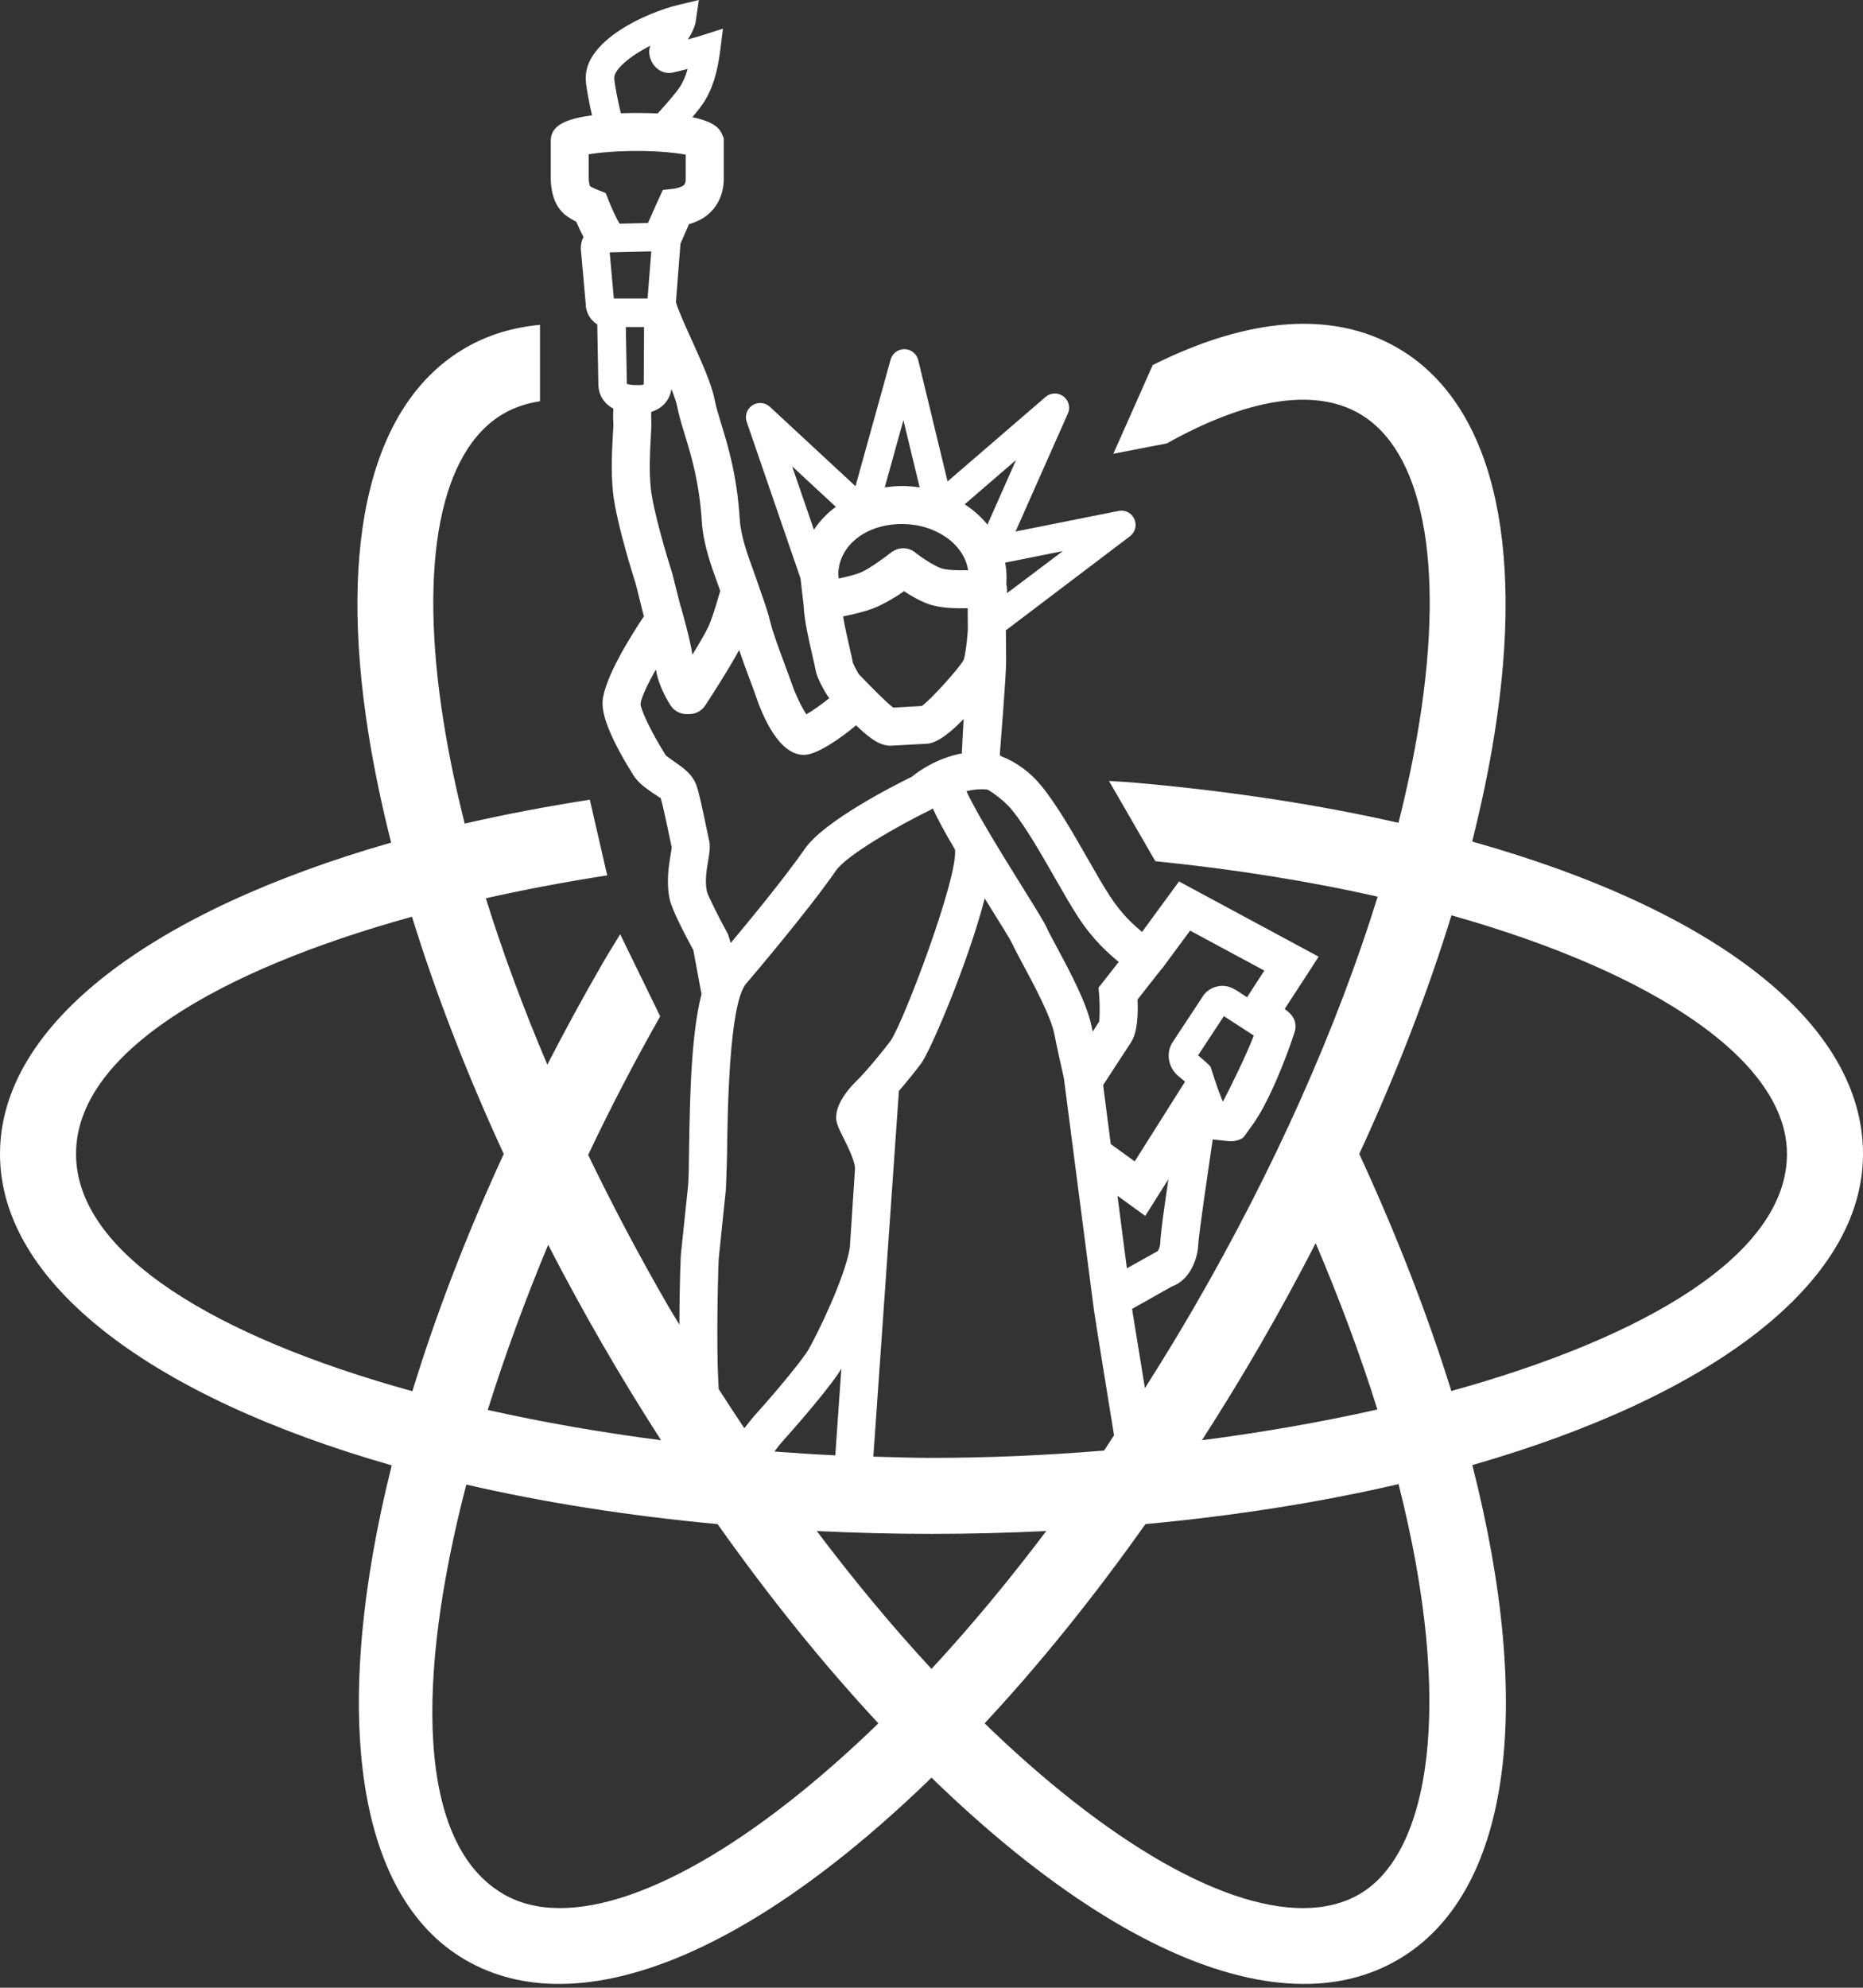
<svg width="300px" height="320px" viewBox="0 0 300 320" version="1.1" xmlns="http://www.w3.org/2000/svg" xmlns:xlink="http://www.w3.org/1999/xlink">
    <rect x="0" y="0" width="300" height="320" fill="#333333" stroke="none"/>
    <g id="Page-1" stroke="none" stroke-width="1" fill="none" fill-rule="evenodd">
        <g id="Desktop_useReact" transform="translate(-570, -148)" fill="#FFFFFF">
            <g id="hero">
                <g id="hero-text" transform="translate(380, 148)">
                    <path d="M423.709,223.932 C419.959,211.864 415.013,199.058 408.885,185.765 C414.909,172.7 419.911,159.774 423.73,147.353 C456.482,156.586 477.755,170.843 477.755,185.765 C477.755,201.877 455.081,215.256 423.709,223.932 L423.709,223.932 Z M408.877,304.953 C398.632,310.871 381.18,304.87 360.985,288.505 C356.847,285.154 352.697,281.452 348.553,277.436 C357.418,267.916 366.132,257.116 374.449,245.358 C389.012,244.009 402.696,241.827 415.211,238.923 C424.239,274.54 420.258,298.391 408.877,304.953 L408.877,304.953 Z M321.525,246.476 C327.573,246.768 333.729,246.934 339.999,246.934 C346.274,246.934 352.427,246.768 358.48,246.476 C352.451,254.466 346.262,261.913 340.001,268.667 C333.738,261.913 327.552,254.466 321.525,246.476 L321.525,246.476 Z M319.018,288.505 C298.823,304.867 281.359,310.862 271.12,304.953 C257.138,296.889 256.895,270.527 265.088,238.997 C277.52,241.859 291.103,244.021 305.551,245.358 C313.871,257.116 322.582,267.916 331.447,277.436 C327.306,281.452 323.153,285.151 319.018,288.505 L319.018,288.505 Z M256.407,223.965 C224.975,215.291 202.245,201.897 202.245,185.765 C202.245,169.642 224.948,156.255 256.344,147.581 C260.154,159.93 265.129,172.783 271.117,185.774 C265.053,198.94 260.133,211.775 256.407,223.965 L256.407,223.965 Z M278.272,200.398 C281.024,205.724 283.913,211.047 286.98,216.35 C290.04,221.652 293.211,226.816 296.452,231.858 C286.829,230.613 277.44,228.974 268.542,226.984 C271.265,218.29 274.539,209.344 278.272,200.398 L278.272,200.398 Z M306.888,191.514 C306.888,191.514 307.042,188.001 307.081,185.473 C307.167,178.943 307.395,161.59 310.15,158.357 C311.163,157.171 320.176,146.572 324.622,140.146 C326.335,137.677 334.585,132.933 339.895,130.355 L340.206,130.139 C340.946,131.792 342.127,133.96 343.787,136.775 C344.276,141.359 335.526,164.467 333.416,167.56 C332.51,168.791 329.485,172.517 327.883,174.06 C326.966,174.948 324.036,178.047 324.764,180.756 C324.959,181.471 325.335,182.211 325.847,183.237 C326.48,184.497 327.801,187.123 327.673,188.285 L327.673,188.291 L326.847,200.871 C326.057,205.718 321.523,215.001 320.108,217.394 C319.341,218.695 315.511,223.45 311.722,227.647 C311.124,228.306 310.497,229.099 309.866,229.933 C308.478,227.845 307.093,225.757 305.731,223.619 C305.699,222.817 305.669,222.164 305.645,221.776 C305.4,217.24 305.536,207.25 305.734,202.637 L306.888,191.514 Z M302.167,126.483 C301.531,124.632 299.944,123.547 298.547,122.583 C298.068,122.252 297.346,121.755 297.183,121.557 C294.705,117.594 293.187,114.234 293.148,113.332 C293.205,112.404 294.229,110.239 295.623,107.77 C296.025,110.452 297.645,113.046 297.997,113.584 C298.562,114.444 299.524,114.962 300.557,114.962 L300.575,114.962 L301.019,114.959 C302.043,114.953 302.999,114.435 303.559,113.578 C303.982,112.93 307.35,107.77 309.023,104.641 C309.561,106.229 310.192,107.941 310.763,109.461 C311.136,110.455 311.447,111.289 311.616,111.786 C312.844,115.456 315.475,121.524 319.433,121.524 C319.522,121.524 319.61,121.521 319.696,121.515 C321.715,121.376 325.453,118.806 327.845,116.766 C330.479,119.265 331.796,119.995 333.368,120.051 L339.116,119.738 L339.128,119.738 C340.83,119.738 343.109,117.89 345.178,115.751 C345.11,116.494 344.977,119.735 344.888,121.045 C344.885,121.122 344.915,121.199 344.912,121.276 C340.789,122.077 337.885,124.177 336.852,125.034 C333.809,126.528 322.683,132.197 319.59,136.662 C316.718,140.815 311.444,147.294 307.664,151.813 L307.253,150.446 C305.779,147.749 304.05,144.313 303.834,143.526 C303.482,141.858 303.786,140.022 304.035,138.546 C304.26,137.186 304.438,136.115 304.142,135.086 C304.085,134.867 303.961,134.249 303.792,133.436 C303.177,130.47 302.588,127.705 302.167,126.483 L302.167,126.483 Z M293.663,61.87 C293.622,61.905 293.4,61.994 292.994,61.994 L292.471,61.994 C291.461,61.994 290.97,61.799 290.943,61.799 L290.777,52.643 L291.147,52.643 C291.387,52.649 292.003,52.652 292.737,52.652 C293.045,52.652 293.382,52.649 293.711,52.649 L293.663,61.87 Z M288.179,40.63 L294.877,40.468 L294.279,48.059 C293.045,48.065 291.66,48.065 291.219,48.053 L288.845,48.053 L288.179,40.63 Z M287.53,31.072 L286.284,30.581 C286.278,30.578 285.524,30.28 285.023,29.996 C285.023,29.993 284.801,29.611 284.801,28.428 L284.801,24.847 C286.261,24.587 288.895,24.306 292.613,24.306 C296.316,24.306 298.959,24.619 300.424,24.9 L300.424,28.763 C300.424,29.588 300.143,29.798 300.007,29.898 C299.722,30.102 298.95,30.33 298.456,30.392 L296.736,30.584 L296.014,32.155 C296.014,32.155 295.268,33.781 294.347,35.896 L289.783,36.011 C289.315,35.292 288.537,33.63 288.028,32.323 L287.53,31.072 Z M294.732,7.349 C294.688,7.464 294.646,7.58 294.622,7.698 C294.329,8.875 294.889,10.108 295.57,10.809 C296.313,11.572 297.354,11.897 298.355,11.678 C299.006,11.533 299.85,11.326 300.732,11.102 C300.418,12.196 300.03,13.113 299.566,13.861 C298.903,14.917 297.198,16.857 295.904,18.264 C294.901,18.217 293.826,18.19 292.613,18.19 C291.663,18.19 290.798,18.208 289.969,18.232 C289.508,16.241 289.004,13.864 288.916,12.628 C288.815,11.223 291.393,9.046 294.732,7.349 L294.732,7.349 Z M299.048,65.436 C299.332,66.915 299.796,68.432 300.291,70.035 C301.324,73.418 302.617,77.623 303.014,83.993 C303.242,87.607 304.595,91.306 305.488,93.752 C305.678,94.261 305.844,94.719 305.971,95.101 L305.983,95.133 C305.879,95.47 305.781,95.787 305.663,96.192 C305.21,97.736 304.645,99.664 304.017,100.998 C303.55,101.982 302.552,103.677 301.501,105.392 C301.102,102.846 299.965,98.824 299.577,97.481 L299.56,97.487 L298.266,92.342 C297.428,89.745 295.173,82.21 294.8,78.593 C294.501,75.695 294.673,72.643 294.797,70.413 C294.877,69.068 294.927,68.177 294.871,67.503 C294.836,67.098 294.856,66.743 294.871,66.409 C294.871,66.379 294.871,66.338 294.874,66.303 C296.662,65.761 297.855,64.431 298.118,62.624 C298.55,63.724 298.911,64.741 299.048,65.436 L299.048,65.436 Z M321.07,85.291 L317.556,75.068 L324.595,81.592 C323.18,82.633 321.993,83.872 321.07,85.291 L321.07,85.291 Z M335.227,84.36 C340.73,84.36 345.276,87.636 345.892,91.797 C344.424,91.824 342.586,91.812 341.632,91.505 C340.416,91.102 338.536,89.843 337.509,89.056 C337.308,88.87 337.077,88.71 336.822,88.58 C335.778,88.056 334.517,88.178 333.581,88.884 C333.558,88.905 333.528,88.926 333.501,88.947 C332.682,89.591 330.154,91.445 328.816,92.066 C327.996,92.448 326.498,92.832 325.071,93.134 L324.989,92.41 C325.086,87.811 329.455,84.36 335.227,84.36 L335.227,84.36 Z M335.476,67.636 L338.095,78.469 C337.163,78.33 336.207,78.241 335.227,78.241 C334.277,78.241 333.368,78.345 332.471,78.469 L335.476,67.636 Z M353.617,74.054 L349.009,84.451 C347.993,83.203 346.753,82.106 345.344,81.187 L353.617,74.054 Z M361.147,88.722 L352.167,95.485 C352.164,95.092 352.161,94.843 352.161,94.829 C352.155,94.58 352.12,94.338 352.057,94.107 L352.084,92.815 C352.084,92.052 351.992,91.309 351.865,90.579 L361.147,88.722 Z M338.442,113.655 L333.836,113.915 C332.634,113.016 330.018,110.307 329.097,109.355 L328.268,108.509 C328.031,108.128 327.546,107.193 327.368,106.779 C327.22,106.054 327.016,105.155 326.791,104.18 C326.436,102.627 326.022,100.826 325.761,99.235 C327.502,98.889 329.846,98.333 331.4,97.611 C331.56,97.54 333.682,96.544 335.567,95.172 C336.751,95.955 338.291,96.843 339.726,97.316 C341.535,97.907 343.861,97.954 345.827,97.916 L345.839,99.294 L345.836,99.374 L345.839,99.374 L345.853,101.432 C345.67,103.907 345.38,105.765 345.155,106.288 C344.406,107.586 340.075,112.478 338.442,113.655 L338.442,113.655 Z M352.96,130.39 C355.195,133.149 357.643,137.437 359.804,141.217 C361.183,143.633 362.485,145.91 363.681,147.732 C366.129,151.449 368.568,153.546 370.152,154.856 L366.893,159.002 L366.993,160.203 C367.138,161.938 367.079,164.121 366.987,164.485 L365.945,166.082 C365.895,165.83 365.845,165.576 365.806,165.363 C365.102,161.643 362.192,156.222 360.07,152.271 C359.395,151.017 358.845,149.997 358.578,149.397 C358.176,148.498 357.018,146.623 354.647,142.817 C352.069,138.679 347.025,130.576 345.637,127.368 C346.318,127.211 347.04,127.087 347.828,127.063 C347.828,127.063 348.721,127.063 348.961,127.102 C349.201,127.137 351.575,128.69 352.96,130.39 L352.96,130.39 Z M372.114,167.826 C373.156,166.238 373.298,163.382 373.177,160.912 L376.971,156.083 C377.01,156.045 377.075,155.991 377.102,155.965 L377.72,155.128 L377.791,155.036 L377.788,155.033 L381.642,149.817 L393.594,156.252 L390.815,160.54 C390.208,160.146 389.687,159.806 389.424,159.635 L388.749,159.235 C387.879,158.721 386.858,158.579 385.884,158.836 C384.901,159.091 384.081,159.712 383.637,160.481 L378.857,167.729 C377.794,169.346 378.001,171.508 379.517,173.031 C379.52,173.034 380.257,173.643 380.781,174.096 L380.804,174.167 L372.724,186.969 L368.867,184.18 L367.636,174.687 L372.114,167.826 Z M386.926,177.358 C386.772,177.059 386.671,176.701 386.52,176.34 C386.02,175.163 384.922,171.695 384.922,171.695 L384.454,171.233 C384.197,170.976 383.38,170.281 382.924,169.899 L387.082,163.586 C387.965,164.159 390.895,166.058 391.901,166.709 C390.732,169.796 388.086,175.155 386.926,177.358 L386.926,177.358 Z M376.829,200.212 C376.811,200.62 376.61,201.146 376.453,201.392 L371.463,204.18 L369.947,192.508 L374.423,195.743 L378.149,189.838 C377.48,194.371 376.903,198.426 376.829,200.212 L376.829,200.212 Z M333.031,200.25 L334.753,175.622 C336.293,173.839 337.784,171.952 338.344,171.189 C339.848,169.154 345.88,155.021 348.574,144.638 C348.872,145.117 349.136,145.546 349.45,146.049 C350.977,148.501 352.712,151.283 352.981,151.884 C353.289,152.564 353.91,153.732 354.674,155.16 C356.391,158.357 359.262,163.704 359.789,166.496 C360.159,168.462 361.029,172.295 361.31,173.525 L366.138,210.746 C366.173,211.281 369.397,231.059 369.397,231.059 C368.858,231.87 368.334,232.718 367.787,233.517 C358.528,234.286 349.189,234.7 339.999,234.7 C336.896,234.7 333.762,234.587 330.636,234.496 L332.954,201.365 C332.978,200.951 333.031,200.25 333.031,200.25 L333.031,200.25 Z M324.506,234.295 C321.235,234.138 317.965,233.925 314.697,233.677 C315.239,232.958 315.768,232.292 316.266,231.742 C319.702,227.942 324.166,222.56 325.379,220.502 C325.409,220.451 325.453,220.372 325.486,220.312 L324.506,234.295 Z M393.023,216.35 C396.137,210.959 399.076,205.547 401.864,200.135 C405.881,209.566 409.173,218.509 411.801,226.91 C402.803,228.933 393.295,230.595 383.551,231.858 C386.789,226.816 389.963,221.652 393.023,216.35 L393.023,216.35 Z M391.531,181.312 C395.006,176.704 398.496,166.295 398.573,165.783 C398.807,164.216 398.025,163.237 396.874,162.432 L402.344,154.013 L379.857,141.903 L373.908,150.024 C372.493,148.849 370.681,147.229 368.799,144.372 C367.707,142.713 366.449,140.513 365.123,138.188 C362.846,134.202 360.262,129.683 357.711,126.534 C355.947,124.366 353.715,122.713 351.255,121.755 C351.131,121.71 350.989,121.601 351.001,121.453 C351.095,119.995 352.037,108.707 352.016,106.427 L351.98,101.551 C351.995,101.275 351.886,101.542 351.886,101.542 L371.957,86.332 C372.813,85.688 373.106,84.537 372.67,83.561 C372.229,82.585 371.182,82.035 370.122,82.251 L353.534,85.566 L361.961,66.569 C362.396,65.59 362.092,64.436 361.227,63.798 C360.369,63.159 359.176,63.203 358.362,63.907 L342.588,77.505 L337.861,57.966 C337.613,56.946 336.713,56.227 335.668,56.209 L335.627,56.209 C334.6,56.209 333.691,56.895 333.416,57.892 L327.762,78.274 L313.975,65.489 C313.202,64.774 312.039,64.676 311.16,65.247 C310.278,65.82 309.899,66.918 310.242,67.917 L318.909,93.125 L319.418,97.537 C319.501,99.782 320.205,102.846 320.824,105.549 C321.055,106.539 321.262,107.438 321.395,108.142 C321.564,109.027 322.748,111.392 323.544,112.395 C322.357,113.365 320.874,114.406 319.85,115.003 C319.084,113.868 318.03,111.67 317.423,109.852 C317.242,109.31 316.902,108.403 316.497,107.317 C315.665,105.093 314.404,101.728 314.025,100.063 C313.702,98.658 313.066,96.843 312.447,95.095 L311.775,93.152 C311.636,92.729 311.45,92.223 311.24,91.652 C310.464,89.535 309.295,86.341 309.123,83.609 C308.682,76.52 307.214,71.735 306.143,68.243 C305.681,66.737 305.281,65.436 305.062,64.283 C304.586,61.813 302.961,58.226 301.395,54.754 C300.457,52.687 299.089,49.656 298.843,48.63 L299.58,39.214 C300.098,38.019 300.59,36.904 300.951,36.094 C301.794,35.845 302.789,35.449 303.644,34.816 C305.515,33.435 306.548,31.285 306.548,28.763 L306.548,22.268 L306.308,21.698 C306.015,21 305.441,19.678 301.493,18.87 C302.274,17.945 303.008,17.01 303.461,16.286 C304.716,14.278 305.536,11.625 305.971,8.177 L306.418,4.616 L302.996,5.705 C302.392,5.897 301.602,6.125 300.776,6.346 C301.442,5.27 301.919,4.291 302.052,3.342 L302.534,0 L299.246,0.787 C294.178,1.993 283.869,6.565 284.334,12.962 C284.437,14.378 284.899,16.638 285.334,18.569 C279.325,19.332 278.68,21.151 278.68,22.884 L278.68,28.428 C278.68,31.498 279.601,33.675 281.424,34.893 C281.901,35.218 282.38,35.485 282.8,35.703 C283.096,36.404 283.508,37.294 283.955,38.146 C283.691,38.687 283.517,39.294 283.523,40.012 L284.322,48.943 C284.322,50.224 285.029,51.552 286.178,52.214 L286.352,61.846 C286.358,63.33 287.057,64.871 288.762,65.776 C288.759,65.906 288.756,66.039 288.75,66.175 C288.729,66.731 288.711,67.329 288.768,68.003 C288.794,68.402 288.738,69.13 288.685,70.067 C288.558,72.365 288.356,75.837 288.708,79.22 C289.224,84.218 292.308,93.811 292.382,94.021 L293.681,99.226 C291.506,102.488 287.264,109.272 287.036,112.957 C286.891,115.323 288.56,119.309 291.994,124.801 C292.767,126.031 293.995,126.88 295.075,127.625 C295.57,127.962 296.31,128.471 296.381,128.474 C296.709,129.423 297.443,132.975 297.798,134.681 C297.955,135.429 298.089,136.044 298.168,136.408 C298.148,136.71 298.074,137.094 297.997,137.541 C297.701,139.315 297.251,141.992 297.846,144.786 C298.186,146.41 300.276,150.429 301.646,152.951 L302.964,160.043 C301.38,166.203 301.087,175.521 300.957,185.393 C300.924,187.756 300.903,189.634 300.806,190.858 L299.678,201.614 L299.616,202.374 C299.503,205.014 299.418,209.199 299.4,213.245 C298.802,212.23 298.174,211.254 297.585,210.231 C292.915,202.146 288.611,194.016 284.713,185.928 C288.3,178.334 292.204,170.867 296.31,163.615 L289.866,150.39 C288.904,151.987 287.912,153.56 286.98,155.178 C283.842,160.605 280.909,166.014 278.136,171.393 C274.267,162.284 270.943,153.312 268.237,144.612 C274.53,143.195 281.081,141.968 287.779,140.924 L284.979,128.74 C277.993,129.834 271.245,131.106 264.834,132.59 C263.416,126.977 262.276,121.509 261.435,116.236 C257.348,90.579 260.879,72.48 271.12,66.572 C272.867,65.563 274.826,64.924 276.955,64.596 L276.955,52.294 C272.636,52.693 268.622,53.885 264.999,55.976 C249.901,64.685 244.342,86.77 249.344,118.159 C250.244,123.807 251.469,129.651 252.985,135.648 C214.642,146.623 190,164.798 190,185.765 C190,206.744 214.68,224.932 253.08,235.903 C243.389,274.614 246.813,305.06 264.999,315.552 C269.451,318.119 274.495,319.388 280.03,319.388 C293.264,319.388 309.307,312.125 326.732,298.007 C331.151,294.425 335.585,290.465 340.001,286.177 C344.418,290.465 348.849,294.425 353.268,298.007 C370.696,312.125 386.733,319.388 399.97,319.388 C405.505,319.388 410.549,318.119 415.001,315.552 C433.261,305.018 437.118,275.182 427.089,235.856 C465.391,224.879 490,206.715 490,185.765 C490,164.674 466.116,146.445 427.063,135.474 C428.56,129.535 429.768,123.748 430.659,118.159 C435.658,86.77 430.096,64.685 415.001,55.979 C404.546,49.946 390.99,51.093 375.625,58.764 L369.281,73.051 L377.889,71.383 C390.652,64.247 401.545,62.343 408.877,66.572 C419.121,72.48 422.652,90.579 418.567,116.236 C417.73,121.471 416.605,126.895 415.199,132.46 C402.22,129.518 387.87,127.309 372.398,125.972 C371.143,125.862 369.847,125.821 368.58,125.726 L376.042,138.641 C388.779,139.93 400.831,141.853 411.848,144.351 C405.336,165.363 395.282,187.974 382.418,210.231 C379.807,214.753 377.11,219.15 374.367,223.471 L372.383,211.266 L372.312,210.707 L378.688,207.114 C381.639,206.064 382.853,202.631 382.947,200.463 C383.018,198.739 384.703,187.427 384.703,187.427 L385.141,184.402 C385.191,184.068 385.235,183.743 385.283,183.429 C385.413,183.456 387.834,183.71 387.834,183.71 C388.722,183.811 389.924,183.471 390.282,183.042 L391.531,181.312 Z" id="logo"></path>
                </g>
            </g>
        </g>
    </g>
</svg>